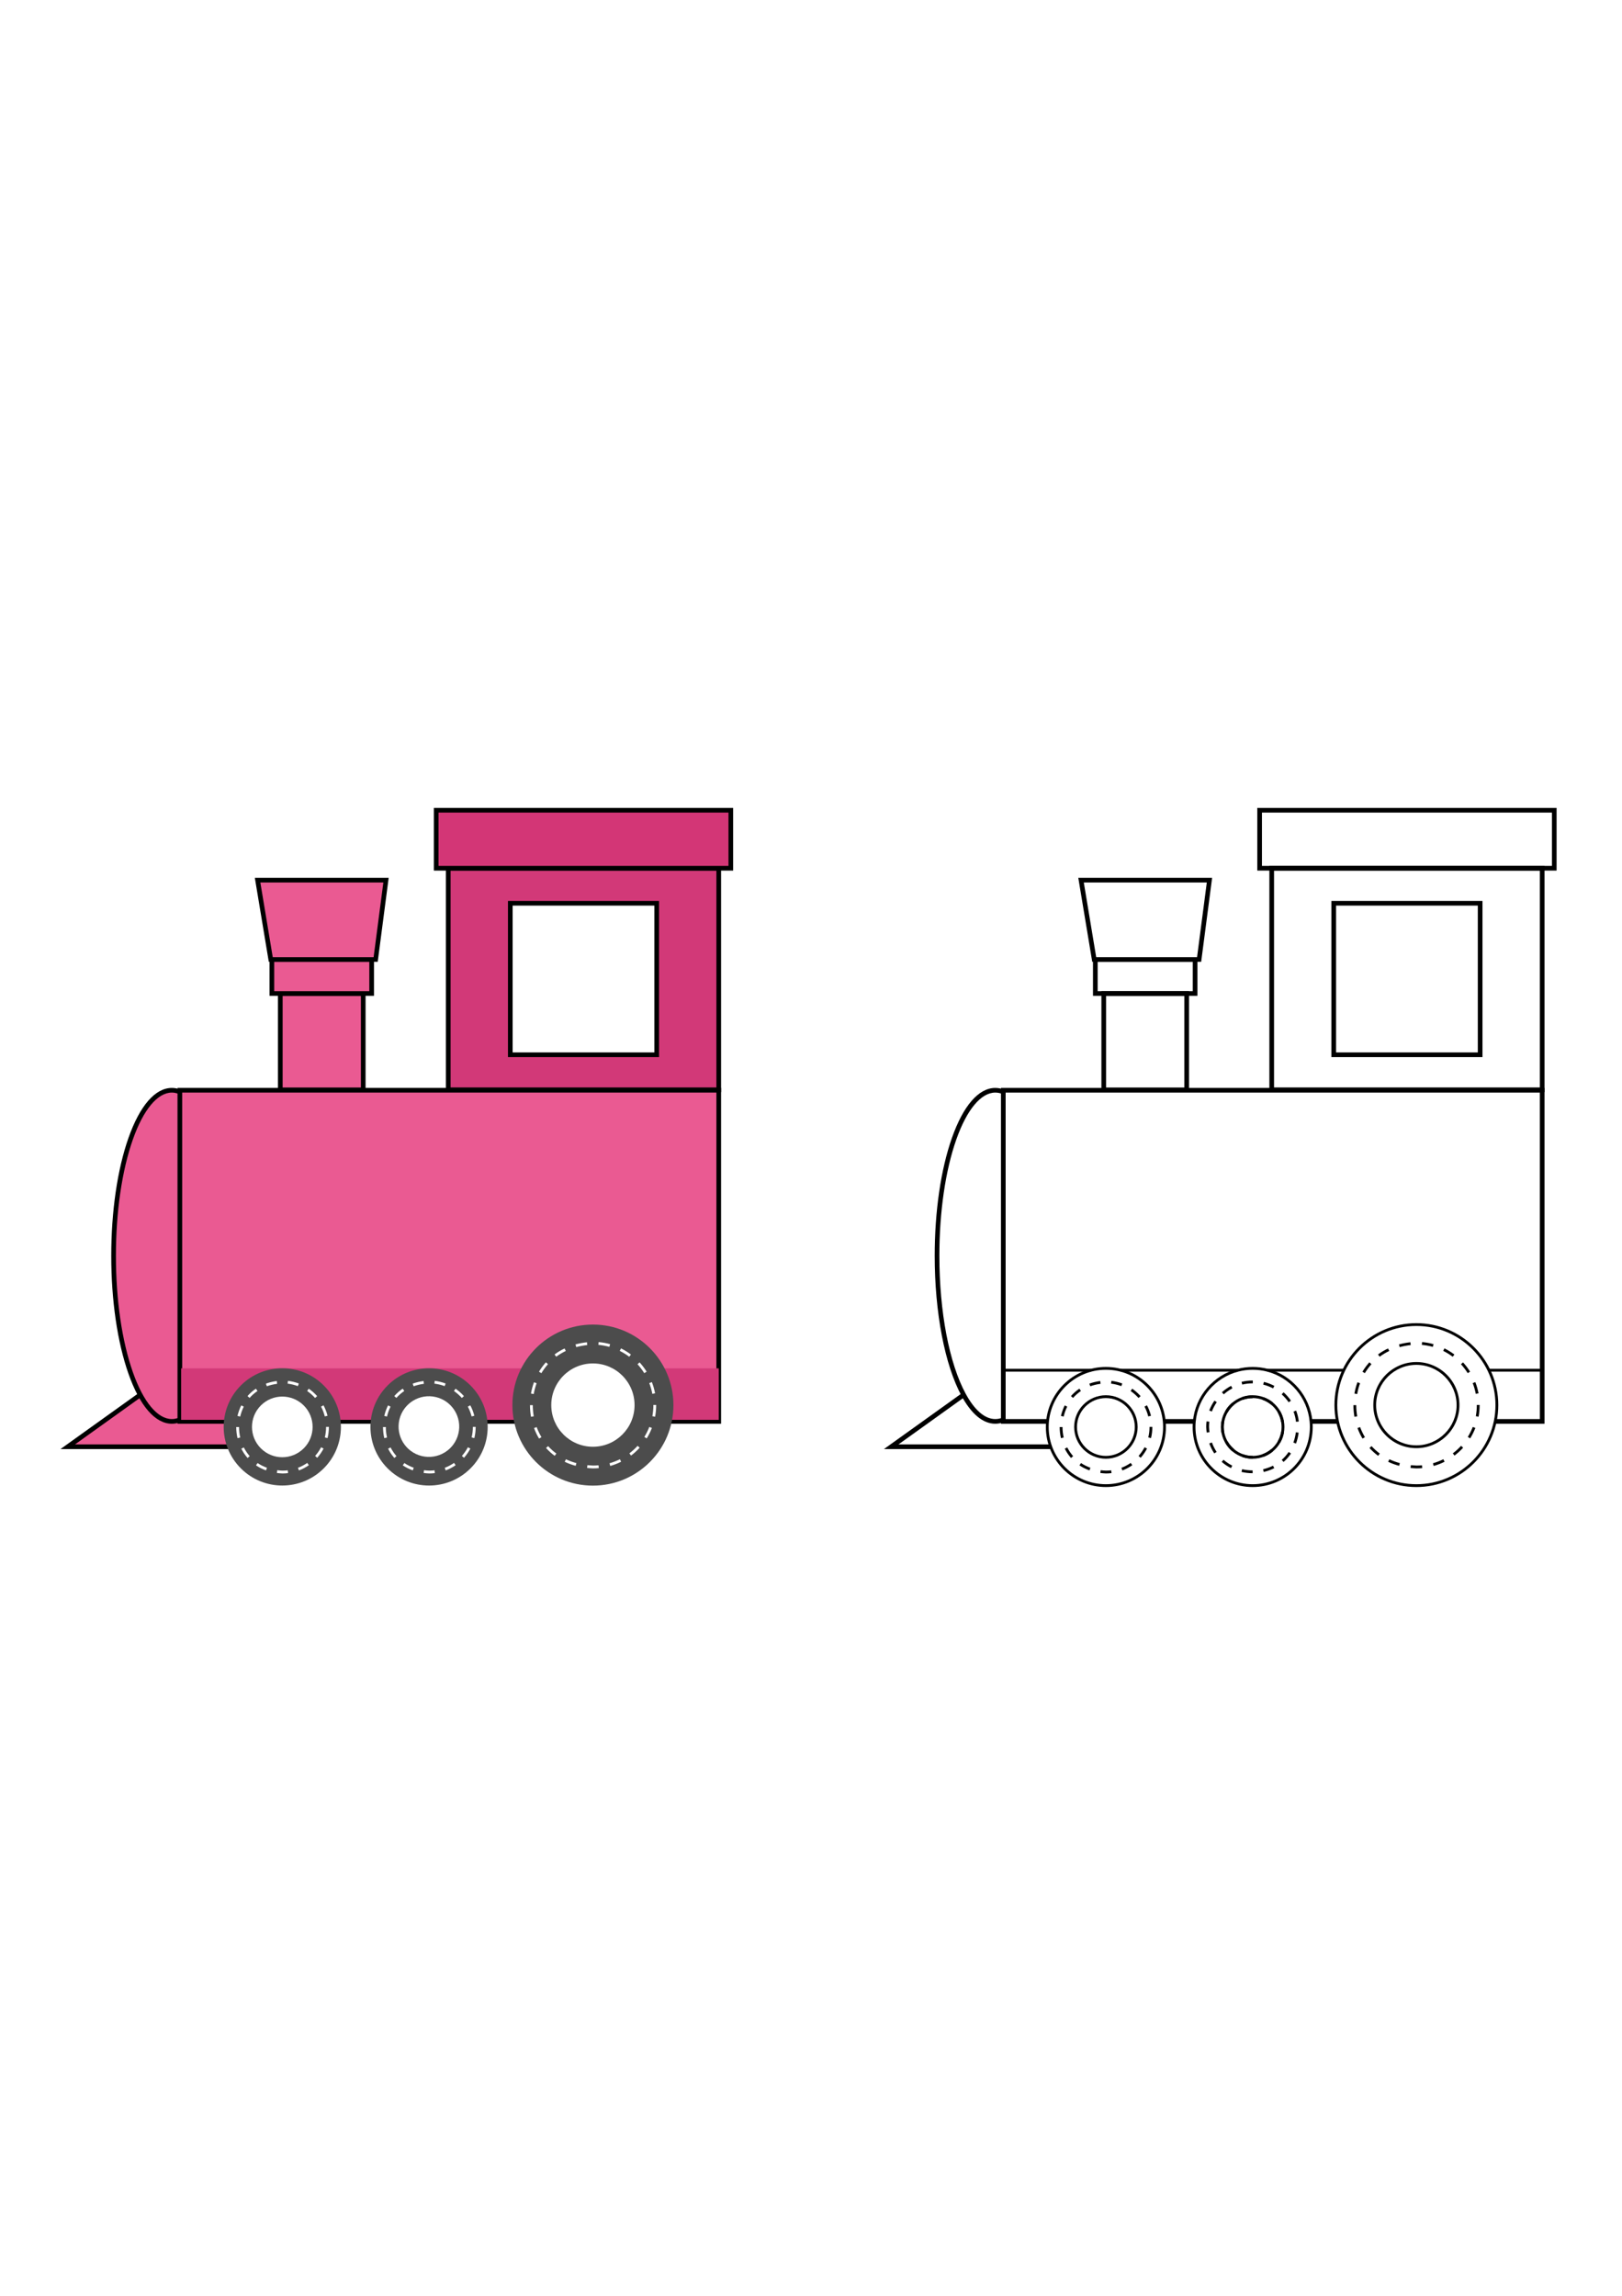 <?xml version="1.0" encoding="utf-8"?>
<!-- Generator: Adobe Illustrator 27.5.0, SVG Export Plug-In . SVG Version: 6.00 Build 0)  -->
<svg xmlns="http://www.w3.org/2000/svg" xmlns:xlink="http://www.w3.org/1999/xlink" viewBox="0 0 2500 2500" width="595" height="842" preserveAspectRatio="xMidYMid meet" data-scaled="true">
<rect style="fill:#FFFFFF;" width="2500" height="2500"/>
<g>
	<g>
		<g>
			<g>
				<polygon style="fill:#EA5A92;" points="283.624,1582.072 104.4,1710.449 387.655,1710.449 				"/>
			</g>
			<g>
				<path d="M395.201,1714.046H93.2l191.085-136.872L395.201,1714.046z M115.6,1706.851h264.51l-97.146-119.88L115.6,1706.851z"/>
			</g>
		</g>
		<g>
			<g>
				<ellipse style="fill:#EA5A92;" cx="264.837" cy="1416.253" rx="89.765" ry="255.141"/>
			</g>
			<g>
				<path d="M264.837,1674.992c-25.62,0-49.368-27.394-66.867-77.133c-17.086-48.563-26.496-113.06-26.496-181.606
					s9.41-133.042,26.496-181.605c17.499-49.74,41.247-77.133,66.867-77.133c25.62,0,49.367,27.393,66.867,77.133
					c17.086,48.563,26.496,113.059,26.496,181.605s-9.41,133.043-26.496,181.606
					C314.204,1647.599,290.457,1674.992,264.837,1674.992z M264.837,1164.71c-22.011,0-43.909,26.361-60.08,72.325
					c-16.823,47.816-26.087,111.464-26.087,179.218c0,67.755,9.265,131.402,26.087,179.219
					c16.171,45.964,38.069,72.325,60.08,72.325c22.01,0,43.908-26.361,60.08-72.325c16.823-47.816,26.087-111.464,26.087-179.219
					c0-67.754-9.265-131.401-26.087-179.218C308.745,1191.071,286.847,1164.71,264.837,1164.71z"/>
			</g>
		</g>
		<g>
			<g>
				<rect x="277.195" y="1161.113" style="fill:#EA5A92;" width="830.604" height="510.282"/>
			</g>
			<g>
				<path d="M1111.396,1674.992H273.597v-517.478h837.799V1674.992z M280.792,1667.797h823.409V1164.71H280.792V1667.797z"/>
			</g>
		</g>
		<g>
			<g>
				<rect x="690.889" y="819.006" style="fill:#D23978;" width="416.91" height="341.378"/>
			</g>
			<g>
				<path d="M1111.396,1163.981H687.291V815.408h424.105V1163.981z M694.486,1156.786h409.715V822.604H694.486V1156.786z"/>
			</g>
		</g>
		<g>
			<g>
				<rect x="672.277" y="729.645" style="fill:#D33676;" width="454.134" height="89.361"/>
			</g>
			<g>
				<path d="M1130.008,822.604h-461.33v-96.556h461.33V822.604z M675.874,815.408h446.939v-82.166H675.874V815.408z"/>
			</g>
		</g>
		<g>
			<g>
				<rect x="786.527" y="872.974" style="fill:#FFFFFF;" width="225.633" height="233.442"/>
			</g>
			<g>
				<path d="M1015.758,1110.013H782.93V869.376h232.828V1110.013z M790.125,1102.818h218.438V876.571H790.125V1102.818z"/>
			</g>
		</g>
		<g>
			<g>
				<rect x="432.01" y="1012.015" style="fill:#EA5A92;" width="127.838" height="148.468"/>
			</g>
			<g>
				<path d="M563.446,1164.08H428.413v-155.663h135.033V1164.08z M435.608,1156.885H556.25v-141.272H435.608V1156.885z"/>
			</g>
		</g>
		<g>
			<g>
				<rect x="419.023" y="959.651" style="fill:#EA5A92;" width="153.813" height="52.364"/>
			</g>
			<g>
				<path d="M576.434,1015.612H415.425v-59.559h161.008V1015.612z M422.621,1008.417h146.618v-45.169H422.621V1008.417z"/>
			</g>
		</g>
		<g>
			<g>
				<polygon style="fill:#EA5A92;" points="579.008,959.651 417.342,959.651 397.027,837.345 594.964,837.345 				"/>
			</g>
			<g>
				<path d="M582.167,963.248H414.293l-21.511-129.501h206.279L582.167,963.248z M420.392,956.053H575.85l15.017-115.111H401.27
					L420.392,956.053z"/>
			</g>
		</g>
		<g>
			<rect x="279.195" y="1589.64" style="fill:#D23978;" width="828.603" height="79.353"/>
		</g>
		<g>
			<g>
				
					<ellipse transform="matrix(0.707 -0.707 0.707 0.707 -1060.432 799.885)" style="fill:#4C4C4C;" cx="435.33" cy="1679.997" rx="90.357" ry="90.357"/>
			</g>
			<g>
				<path style="fill:#FFFFFF;" d="M435.33,1751.582c-2.97-0.116-5.832-0.357-8.589-0.721l0.563-4.279
					c2.628,0.346,5.357,0.576,8.112,0.685c2.641-0.001,5.383-0.166,8.065-0.489l0.517,4.285
					C441.145,1751.407,438.228,1751.582,435.33,1751.582z M460.752,1746.936l-1.533-4.035c5.056-1.921,9.88-4.46,14.34-7.546
					l2.457,3.549C471.269,1742.188,466.133,1744.891,460.752,1746.936z M410.015,1746.877c-5.525-1.976-10.715-4.576-15.428-7.729
					l2.4-3.588c4.417,2.955,9.29,5.396,14.481,7.252L410.015,1746.877z M381.589,1727.759c-3.78-4.303-7.027-9.124-9.651-14.33
					l3.854-1.943c2.46,4.88,5.502,9.396,9.04,13.424L381.589,1727.759z M488.92,1727.459l-3.23-2.863
					c3.6-4.062,6.702-8.55,9.22-13.34l3.821,2.009C496.051,1718.362,492.75,1723.138,488.92,1727.459z M366.079,1697.202
					c-1.298-5.58-1.96-11.34-1.967-17.119l4.317-0.006c0.006,5.453,0.63,10.885,1.854,16.146L366.079,1697.202z M504.852,1697.125
					l-4.192-1.029c1.286-5.236,1.938-10.652,1.938-16.098l-0.001-0.166h4.317v0.146
					C506.915,1685.79,506.221,1691.552,504.852,1697.125z M370.246,1663.929l-4.207-0.969c1.306-5.674,3.264-11.136,5.819-16.236
					l3.859,1.934C373.315,1653.451,371.475,1658.589,370.246,1663.929z M500.621,1663.744c-1.303-5.252-3.248-10.347-5.783-15.142
					l3.816-2.018c2.698,5.104,4.77,10.528,6.157,16.12L500.621,1663.744z M485.59,1635.288c-3.605-4.051-7.695-7.662-12.156-10.734
					l2.448-3.555c4.747,3.269,9.098,7.11,12.933,11.418L485.59,1635.288z M384.721,1635.21l-3.251-2.84
					c3.8-4.35,8.163-8.193,12.967-11.426l2.41,3.582C392.354,1627.549,388.274,1631.144,384.721,1635.21z M411.308,1617.238
					l-1.463-4.061c5.237-1.888,10.862-3.24,16.718-4.021l0.57,4.279C421.582,1614.177,416.257,1615.456,411.308,1617.238z
					 M459.067,1617.037c-5.063-1.91-10.364-3.201-15.755-3.839l0.507-4.287c5.739,0.679,11.382,2.054,16.772,4.087L459.067,1617.037
					z"/>
			</g>
			<g>
				
					<ellipse transform="matrix(0.707 -0.707 0.707 0.707 -1060.432 799.885)" style="fill:#FFFFFF;" cx="435.33" cy="1679.997" rx="46.738" ry="46.738"/>
			</g>
		</g>
		<g>
			<g>
				
					<ellipse transform="matrix(0.707 -0.707 0.707 0.707 -994.168 959.86)" style="fill:#4C4C4C;" cx="661.569" cy="1679.997" rx="90.357" ry="90.357"/>
			</g>
			<g>
				<path style="fill:#FFFFFF;" d="M661.57,1751.582c-2.972-0.116-5.833-0.357-8.59-0.721l0.563-4.279
					c2.628,0.345,5.357,0.576,8.112,0.685c2.643-0.002,5.385-0.167,8.065-0.49l0.518,4.285
					C667.387,1751.406,664.471,1751.581,661.57,1751.582z M686.991,1746.936l-1.533-4.035c5.056-1.921,9.88-4.46,14.34-7.546
					l2.457,3.549C697.508,1742.188,692.372,1744.891,686.991,1746.936z M636.254,1746.877c-5.525-1.976-10.715-4.576-15.428-7.729
					l2.4-3.588c4.417,2.955,9.29,5.396,14.481,7.252L636.254,1746.877z M607.828,1727.759c-3.78-4.303-7.027-9.124-9.651-14.33
					l3.855-1.943c2.46,4.88,5.502,9.396,9.04,13.424L607.828,1727.759z M715.16,1727.459l-3.23-2.863
					c3.6-4.062,6.702-8.551,9.22-13.34l3.821,2.009C722.291,1718.361,718.99,1723.137,715.16,1727.459z M592.318,1697.202
					c-1.298-5.58-1.959-11.34-1.967-17.119l4.317-0.006c0.006,5.453,0.63,10.885,1.854,16.146L592.318,1697.202z M731.091,1697.125
					l-4.192-1.029c1.286-5.236,1.938-10.652,1.938-16.098v-0.166h4.317v0.166C733.154,1685.79,732.46,1691.552,731.091,1697.125z
					 M596.485,1663.928l-4.207-0.969c1.306-5.674,3.264-11.136,5.819-16.236l3.859,1.934
					C599.555,1653.45,597.714,1658.588,596.485,1663.928z M726.86,1663.744c-1.302-5.252-3.248-10.346-5.783-15.142l3.816-2.018
					c2.699,5.105,4.77,10.528,6.157,16.12L726.86,1663.744z M711.83,1635.289c-3.605-4.051-7.695-7.662-12.156-10.734l2.448-3.555
					c4.747,3.269,9.098,7.11,12.933,11.418L711.83,1635.289z M610.96,1635.211l-3.251-2.84c3.8-4.35,8.163-8.193,12.967-11.426
					l2.41,3.582C618.593,1627.55,614.513,1631.145,610.96,1635.211z M637.548,1617.238l-1.463-4.061
					c5.237-1.888,10.862-3.24,16.718-4.021l0.57,4.279C647.822,1614.177,642.497,1615.456,637.548,1617.238z M685.307,1617.037
					c-5.063-1.91-10.364-3.201-15.755-3.839l0.507-4.287c5.739,0.679,11.382,2.054,16.772,4.087L685.307,1617.037z"/>
			</g>
			<g>
				
					<ellipse transform="matrix(0.234 -0.972 0.972 0.234 -1126.705 1929.279)" style="fill:#FFFFFF;" cx="661.569" cy="1679.997" rx="46.738" ry="46.738"/>
			</g>
		</g>
		<g>
			<g>
				<circle style="fill:#4C4C4C;" cx="913.862" cy="1646.26" r="124.094"/>
			</g>
			<g>
				<path style="fill:#FFFFFF;" d="M913.862,1743.767c-3.07-0.12-6.055-0.34-8.956-0.654l0.465-4.291
					c2.805,0.304,5.69,0.516,8.577,0.63c2.803-0.001,5.713-0.135,8.566-0.397l0.396,4.299
					C919.926,1743.628,916.882,1743.767,913.862,1743.767z M940.595,1740.057l-1.182-4.152c5.504-1.565,10.896-3.658,16.025-6.219
					l1.929,3.861C951.999,1736.228,946.356,1738.418,940.595,1740.057z M887.282,1739.83c-5.883-1.59-11.56-3.669-16.872-6.181
					l1.845-3.902c5.082,2.402,10.517,4.393,16.153,5.915L887.282,1739.83z M854.948,1724.434
					c-4.836-3.565-9.333-7.628-13.364-12.077l3.199-2.898c3.838,4.236,8.12,8.105,12.726,11.501L854.948,1724.434z
					 M972.651,1724.058l-2.606-3.441c4.568-3.458,8.842-7.358,12.702-11.593l3.19,2.908
					C981.9,1716.361,977.429,1720.441,972.651,1724.058z M830.866,1697.885c-3.058-5.101-5.668-10.563-7.758-16.238l4.051-1.492
					c1.998,5.423,4.49,10.641,7.41,15.51L830.866,1697.885z M996.787,1697.58l-3.669-2.275c3.024-4.876,5.605-10.053,7.672-15.387
					l4.025,1.559C1002.652,1687.061,999.951,1692.478,996.787,1697.58z M818.432,1664.284c-1.037-5.88-1.565-11.903-1.573-17.903
					l4.317-0.006c0.006,5.752,0.514,11.525,1.506,17.159L818.432,1664.284z M1009.727,1664.171l-4.244-0.788
					c1.041-5.608,1.569-11.369,1.569-17.122l-0.001-0.234h4.317l0,0.221C1011.369,1652.277,1010.816,1658.303,1009.727,1664.171z
					 M822.642,1629.211l-4.253-0.738c1.032-5.94,2.591-11.785,4.634-17.375l4.055,1.482
					C825.123,1617.929,823.63,1623.524,822.642,1629.211z M1005.441,1628.912c-1.06-5.631-2.653-11.19-4.735-16.523l4.021-1.57
					c2.179,5.582,3.847,11.401,4.956,17.295L1005.441,1628.912z M834.448,1597.054l-3.708-2.211
					c3.093-5.188,6.687-10.066,10.681-14.499l3.207,2.89C840.822,1587.457,837.397,1592.106,834.448,1597.054z M992.998,1597.024
					c-3.029-4.857-6.528-9.464-10.402-13.692l3.184-2.916c4.052,4.423,7.713,9.243,10.881,14.325L992.998,1597.024z
					 M969.866,1571.771c-4.581-3.45-9.503-6.49-14.63-9.035l1.919-3.867c5.365,2.663,10.516,5.844,15.309,9.453L969.866,1571.771z
					 M857.322,1571.697l-2.57-3.469c4.773-3.538,9.967-6.651,15.437-9.255l1.855,3.898
					C866.825,1565.355,861.872,1568.324,857.322,1571.697z M888.183,1556.918l-1.135-4.165c5.615-1.53,11.543-2.646,17.617-3.318
					l0.475,4.291C899.288,1554.372,893.582,1555.446,888.183,1556.918z M939.191,1556.554c-5.504-1.551-11.192-2.596-16.907-3.108
					l0.385-4.299c5.98,0.535,11.932,1.63,17.692,3.251L939.191,1556.554z"/>
			</g>
			<g>
				<circle style="fill:#FFFFFF;" cx="913.862" cy="1646.26" r="64.188"/>
			</g>
		</g>
	</g>
	<g>
		<polygon points="1612.712,1660.429 1612.712,1660.414 1619.907,1660.414 		"/>
	</g>
	<g>
		<polygon points="1619.432,1714.046 1362.395,1714.046 1483.151,1627.544 1487.341,1633.394 1384.795,1706.851 1619.432,1706.851 
					"/>
	</g>
	<g>
		<path d="M1534.028,1674.991c-18.789,0-36.751-14.803-51.944-42.807c-25.935-47.814-41.418-128.539-41.418-215.938
			c0-68.544,9.41-133.037,26.496-181.6c17.5-49.738,41.247-77.13,66.866-77.13c4.579,0,9.179,0.892,13.672,2.65l-2.623,6.7
			c-3.653-1.43-7.371-2.155-11.049-2.155c-22.01,0-43.907,26.361-60.079,72.323c-16.823,47.815-26.088,111.46-26.088,179.211
			c0,86.257,15.157,165.698,40.547,212.508c13.857,25.541,29.633,39.042,45.62,39.042c3.678,0,7.395-0.726,11.049-2.155
			c0.554-0.212,1.122-0.454,1.815-0.771l2.992,6.543c-0.836,0.382-1.538,0.68-2.211,0.938
			C1543.206,1674.1,1538.606,1674.991,1534.028,1674.991z"/>
	</g>
	<g>
		<rect x="2020.709" y="1667.796" width="40.795" height="7.195"/>
	</g>
	<g>
		<polygon points="2380.586,1674.991 2304.593,1674.991 2304.593,1667.796 2373.391,1667.796 2373.391,1164.711 1549.986,1164.711 
			1549.986,1667.796 1614.568,1667.796 1614.568,1674.991 1542.791,1674.991 1542.791,1157.516 2380.586,1157.516 		"/>
	</g>
	<g>
		<rect x="1794.471" y="1667.796" width="46.335" height="7.195"/>
	</g>
	<g>
		<path d="M2380.586,1163.981H1956.48V815.408h424.105V1163.981z M1963.676,1156.786h409.715V822.604h-409.715V1156.786z"/>
	</g>
	<g>
		<path d="M2399.197,822.604h-461.329v-96.556h461.329V822.604z M1945.063,815.408h446.938v-82.166h-446.938V815.408z"/>
	</g>
	<g>
		<path d="M2284.947,1110.013h-232.828V869.376h232.828V1110.013z M2059.314,1102.818h218.438V876.571h-218.438V1102.818z"/>
	</g>
	<g>
		<path d="M1832.635,1164.08h-135.033v-155.663h135.033V1164.08z M1704.797,1156.885h120.643v-141.272h-120.643V1156.885z"/>
	</g>
	<g>
		<path d="M1845.622,1015.612h-161.008v-59.559h161.008V1015.612z M1691.81,1008.417h146.617v-45.169H1691.81V1008.417z"/>
	</g>
	<g>
		<path d="M1851.355,963.248h-167.873l-21.511-129.501h206.279L1851.355,963.248z M1689.58,956.053h155.459l15.017-115.111H1670.46
			L1689.58,956.053z"/>
	</g>
	<g>
		<rect x="1546.72" y="1669.711" width="67.806" height="4.316"/>
	</g>
	<g>
		<rect x="1794.514" y="1669.711" width="46.249" height="4.316"/>
	</g>
	<g>
		<polygon points="2379.146,1674.027 2304.492,1674.027 2304.492,1669.711 2374.83,1669.711 2374.83,1594.681 2294.937,1594.681 
			2294.937,1590.364 2379.146,1590.364 		"/>
	</g>
	<g>
		<rect x="1727.212" y="1590.364" width="180.867" height="4.316"/>
	</g>
	<g>
		<rect x="1543.468" y="1590.364" width="138.373" height="4.316"/>
	</g>
	<g>
		<rect x="1953.45" y="1590.364" width="117.709" height="4.316"/>
	</g>
	<g>
		<rect x="2020.752" y="1669.711" width="40.853" height="4.316"/>
	</g>
	<g>
		<path d="M1704.519,1772.513c-51.014,0-92.516-41.502-92.516-92.516c0-51.013,41.502-92.515,92.516-92.515
			s92.516,41.502,92.516,92.515C1797.034,1731.011,1755.532,1772.513,1704.519,1772.513z M1704.519,1591.799
			c-48.633,0-88.199,39.565-88.199,88.198s39.566,88.199,88.199,88.199s88.199-39.566,88.199-88.199
			S1753.151,1591.799,1704.519,1591.799z"/>
	</g>
	<g>
		<path d="M1704.519,1751.582c-2.971-0.116-5.832-0.357-8.588-0.721l0.563-4.279c2.627,0.345,5.355,0.576,8.111,0.685
			c2.641-0.001,5.383-0.166,8.065-0.489l0.518,4.285C1710.334,1751.407,1707.417,1751.582,1704.519,1751.582z M1729.94,1746.936
			l-1.533-4.035c5.056-1.921,9.88-4.46,14.34-7.546l2.457,3.549C1740.457,1742.188,1735.322,1744.891,1729.94,1746.936z
			 M1679.204,1746.877c-5.524-1.976-10.715-4.576-15.428-7.729l2.4-3.588c4.418,2.956,9.29,5.396,14.48,7.252L1679.204,1746.877z
			 M1650.778,1727.759c-3.779-4.304-7.026-9.125-9.65-14.33l3.855-1.943c2.459,4.879,5.5,9.396,9.039,13.424L1650.778,1727.759z
			 M1758.11,1727.459l-3.23-2.863c3.599-4.061,6.701-8.549,9.221-13.34l3.82,2.009
			C1765.24,1718.363,1761.939,1723.139,1758.11,1727.459z M1635.268,1697.202c-1.298-5.581-1.959-11.341-1.966-17.119l4.316-0.006
			c0.007,5.452,0.631,10.885,1.854,16.146L1635.268,1697.202z M1774.042,1697.125l-4.193-1.029
			c1.286-5.238,1.938-10.654,1.938-16.098l-0.001-0.166h4.316l0.001,0.128C1776.104,1685.788,1775.41,1691.55,1774.042,1697.125z
			 M1639.436,1663.929l-4.207-0.969c1.306-5.674,3.264-11.137,5.819-16.236l3.859,1.934
			C1642.506,1653.45,1640.665,1658.588,1639.436,1663.929z M1769.811,1663.745c-1.303-5.252-3.248-10.346-5.783-15.142l3.816-2.018
			c2.699,5.105,4.771,10.528,6.156,16.12L1769.811,1663.745z M1754.78,1635.289c-3.606-4.052-7.697-7.663-12.157-10.734l2.449-3.555
			c4.744,3.267,9.096,7.108,12.933,11.418L1754.78,1635.289z M1653.91,1635.211l-3.25-2.84c3.799-4.349,8.162-8.192,12.967-11.426
			l2.41,3.582C1661.543,1627.551,1657.463,1631.146,1653.91,1635.211z M1680.498,1617.238l-1.463-4.061
			c5.237-1.888,10.862-3.24,16.718-4.021l0.57,4.279C1690.771,1614.177,1685.447,1615.456,1680.498,1617.238z M1728.257,1617.037
			c-5.063-1.91-10.364-3.201-15.756-3.839l0.508-4.287c5.738,0.679,11.381,2.054,16.771,4.087L1728.257,1617.037z"/>
	</g>
	<g>
		<path d="M1704.519,1728.894c-26.961,0-48.896-21.935-48.896-48.896c0-26.961,21.935-48.896,48.896-48.896
			c26.962,0,48.896,21.935,48.896,48.896C1753.415,1706.959,1731.48,1728.894,1704.519,1728.894z M1704.519,1635.418
			c-24.581,0-44.579,19.998-44.579,44.579s19.998,44.58,44.579,44.58s44.58-19.999,44.58-44.58S1729.1,1635.418,1704.519,1635.418z"
			/>
	</g>
	<g>
		<g>
			<path d="M1930.758,1772.512c-51.012,0-92.513-41.501-92.513-92.513c0-2.847,0.124-5.647,0.368-8.326l0.042-0.465
				c3.651-38.632,31.333-71.086,68.885-80.775c15.007-3.909,31.393-3.913,46.453,0.001c37.541,9.706,65.217,42.16,68.864,80.757
				l0.044,0.482c0.244,2.679,0.368,5.479,0.368,8.326C2023.27,1731.011,1981.77,1772.512,1930.758,1772.512z M1930.758,1591.803
				c-7.531,0-14.979,0.945-22.135,2.809c-35.801,9.238-62.189,40.176-65.669,76.985l-0.038,0.43
				c-0.236,2.588-0.354,5.257-0.354,7.973c0,48.632,39.564,88.196,88.196,88.196c48.631,0,88.195-39.564,88.195-88.196
				c0-2.716-0.118-5.385-0.351-7.934l2.149-0.196l-2.153,0.157l-0.04-0.447c-3.476-36.775-29.858-67.714-65.648-76.967
				C1945.735,1592.748,1938.283,1591.803,1930.758,1591.803z M1930.758,1728.896c-26.962,0-48.897-21.935-48.897-48.896
				c0-2.841,0.248-5.701,0.737-8.501l0.091-0.497c4.309-23.12,24.524-39.898,48.069-39.898c23.807,0,44.061,16.988,48.159,40.395
				c0.489,2.801,0.737,5.661,0.737,8.502C1979.654,1706.961,1957.72,1728.896,1930.758,1728.896z M1930.758,1635.419
				c-21.467,0-39.897,15.296-43.825,36.37l-0.086,0.471c-0.443,2.536-0.67,5.146-0.67,7.739c0,24.581,19.999,44.58,44.581,44.58
				c24.581,0,44.58-19.999,44.58-44.58c0-2.593-0.227-5.203-0.673-7.759C1970.929,1650.905,1952.463,1635.419,1930.758,1635.419z"/>
		</g>
	</g>
	<g>
		<g>
			<path d="M1930.67,1751.221c-5.781-0.008-11.541-0.67-17.119-1.968l0.979-4.205c5.26,1.225,10.692,1.849,16.146,1.856
				L1930.67,1751.221z M1947.794,1749.295l-0.969-4.207c5.339-1.229,10.478-3.069,15.271-5.471l1.934,3.859
				C1958.93,1746.031,1953.467,1747.989,1947.794,1749.295z M1897.327,1743.394c-5.207-2.626-10.029-5.873-14.331-9.653l2.85-3.242
				c4.027,3.538,8.544,6.58,13.425,9.04L1897.327,1743.394z M1978.384,1733.865l-2.84-3.252c4.067-3.553,7.662-7.632,10.685-12.125
				l3.582,2.41C1986.578,1725.702,1982.733,1730.065,1978.384,1733.865z M1871.605,1720.743c-3.153-4.716-5.754-9.905-7.729-15.427
				l4.064-1.453c1.855,5.187,4.296,10.059,7.252,14.479L1871.605,1720.743z M1997.578,1705.49l-4.061-1.463
				c1.783-4.951,3.063-10.275,3.804-15.825l4.279,0.57C2000.819,1694.627,1999.466,1700.252,1997.578,1705.49z M1859.891,1688.591
				c-0.363-2.761-0.606-5.622-0.722-8.506l-0.002-0.49c0-2.749,0.165-5.527,0.491-8.259l4.287,0.512
				c-0.307,2.563-0.462,5.169-0.462,7.747l0.001,0.389c0.108,2.683,0.34,5.413,0.686,8.045L1859.891,1688.591z M1997.563,1672.024
				c-0.637-5.391-1.927-10.691-3.835-15.757l4.039-1.521c2.032,5.392,3.405,11.034,4.083,16.772L1997.563,1672.024z
				 M1867.842,1656.125l-4.031-1.545c2.053-5.358,4.769-10.487,8.071-15.244l3.545,2.463
				C1872.322,1646.27,1869.771,1651.09,1867.842,1656.125z M1986.212,1641.9c-3.07-4.462-6.681-8.553-10.73-12.158l2.871-3.225
				c4.308,3.837,8.148,8.188,11.416,12.936L1986.212,1641.9z M1886.194,1629.661l-2.867-3.227c4.323-3.842,9.091-7.153,14.171-9.842
				l2.02,3.816C1894.742,1622.936,1890.26,1626.049,1886.194,1629.661z M1962.169,1620.492c-4.794-2.535-9.888-4.482-15.142-5.787
				l1.041-4.189c5.593,1.389,11.016,3.461,16.118,6.16L1962.169,1620.492z M1914.662,1614.631l-1.033-4.191
				c5.474-1.348,11.124-2.031,16.794-2.031l0.519,0.001v4.316l-0.519-0.001C1925.101,1612.725,1919.798,1613.366,1914.662,1614.631z
				"/>
		</g>
		<g>
			<path d="M1930.263,1728.898c-5.559,0-11.021-0.972-16.234-2.888l1.49-4.053c4.735,1.741,9.695,2.624,14.744,2.624l0.47-0.003
				l0.182,0.001v4.316l-0.196-0.001L1930.263,1728.898z M1947.638,1725.954l-1.504-4.047c4.842-1.799,9.325-4.44,13.327-7.854
				l2.801,3.285C1957.874,1721.08,1952.954,1723.979,1947.638,1725.954z M1899.372,1717.437c-4.35-3.688-8.016-8.062-10.896-12.996
				l3.729-2.176c2.633,4.511,5.984,8.508,9.96,11.879L1899.372,1717.437z M1973.121,1704.309l-3.735-2.164
				c2.636-4.551,4.432-9.438,5.336-14.528l4.25,0.756C1977.979,1693.959,1976.011,1699.321,1973.121,1704.309z M1882.569,1688.53
				c-0.507-2.79-0.764-5.636-0.763-8.456c0-2.854,0.263-5.728,0.78-8.541l4.246,0.781c-0.471,2.557-0.71,5.168-0.71,7.761
				c-0.001,2.563,0.232,5.146,0.694,7.684L1882.569,1688.53z M1974.653,1672.186c-1.042-5.314-2.825-10.231-5.301-14.613l3.76-2.123
				c2.702,4.785,4.646,10.137,5.777,15.906L1974.653,1672.186z M1892.096,1657.707l-3.766-2.111
				c2.826-5.041,6.473-9.446,10.839-13.092l2.768,3.314C1897.975,1649.125,1894.664,1653.125,1892.096,1657.707z M1959.468,1645.724
				c-3.965-3.283-8.501-5.825-13.482-7.554l1.416-4.078c5.47,1.898,10.456,4.693,14.82,8.308L1959.468,1645.724z M1915.39,1638.215
				l-1.43-4.074c5.347-1.875,10.971-2.83,16.717-2.838l0.006,4.316C1925.423,1635.627,1920.277,1636.5,1915.39,1638.215z"/>
		</g>
	</g>
	<g>
		<path d="M2183.052,1772.513c-69.616,0-126.253-56.637-126.253-126.252c0-69.616,56.637-126.253,126.253-126.253
			s126.253,56.637,126.253,126.253C2309.305,1715.876,2252.668,1772.513,2183.052,1772.513z M2183.052,1524.324
			c-67.236,0-121.937,54.7-121.937,121.937c0,67.235,54.7,121.936,121.937,121.936s121.937-54.7,121.937-121.936
			C2304.988,1579.024,2250.288,1524.324,2183.052,1524.324z"/>
	</g>
	<g>
		<path d="M2183.082,1743.767c-0.01,0-0.021,0-0.031,0c-3.069-0.12-6.055-0.34-8.956-0.654l0.465-4.291
			c2.805,0.304,5.69,0.516,8.578,0.63c2.799,0,5.709-0.133,8.564-0.396l0.396,4.299
			C2189.121,1743.628,2186.088,1743.767,2183.082,1743.767z M2209.783,1740.057l-1.182-4.152c5.504-1.565,10.896-3.658,16.026-6.22
			l1.928,3.863C2221.188,1736.228,2215.544,1738.418,2209.783,1740.057z M2156.471,1739.829c-5.879-1.589-11.556-3.668-16.871-6.18
			l1.844-3.902c5.086,2.402,10.521,4.393,16.153,5.914L2156.471,1739.829z M2124.138,1724.436
			c-4.837-3.563-9.334-7.627-13.365-12.076l3.199-2.898c3.839,4.236,8.121,8.105,12.727,11.5L2124.138,1724.436z M2241.839,1724.059
			l-2.605-3.441c4.568-3.458,8.843-7.358,12.703-11.593l3.189,2.908C2251.089,1716.362,2246.618,1720.442,2241.839,1724.059z
			 M2100.053,1697.888c-3.06-5.103-5.67-10.565-7.758-16.238l4.051-1.492c1.995,5.421,4.488,10.639,7.41,15.51L2100.053,1697.888z
			 M2265.975,1697.58l-3.668-2.275c3.023-4.873,5.604-10.05,7.672-15.387l4.025,1.559
			C2271.84,1687.063,2269.139,1692.481,2265.975,1697.58z M2087.619,1664.286c-1.036-5.883-1.563-11.907-1.568-17.903l4.316-0.004
			c0.005,5.748,0.511,11.521,1.504,17.159L2087.619,1664.286z M2278.916,1664.171l-4.244-0.789
			c1.041-5.604,1.569-11.365,1.569-17.121l-0.001-0.233h4.316l0.001,0.206C2280.558,1652.28,2280.006,1658.306,2278.916,1664.171z
			 M2091.836,1629.216l-4.254-0.74c1.033-5.942,2.594-11.788,4.636-17.373l4.055,1.482
			C2094.317,1617.93,2092.825,1623.525,2091.836,1629.216z M2274.63,1628.914c-1.059-5.63-2.651-11.189-4.734-16.523l4.021-1.57
			c2.18,5.584,3.847,11.403,4.955,17.295L2274.63,1628.914z M2103.643,1597.056l-3.709-2.211c3.092-5.188,6.685-10.066,10.68-14.501
			l3.207,2.889C2110.015,1587.459,2106.59,1592.109,2103.643,1597.056z M2262.188,1597.025c-3.027-4.855-6.527-9.463-10.401-13.692
			l3.184-2.916c4.053,4.425,7.714,9.244,10.882,14.325L2262.188,1597.025z M2239.058,1571.771
			c-4.584-3.453-9.507-6.493-14.632-9.036l1.92-3.867c5.362,2.661,10.513,5.843,15.31,9.454L2239.058,1571.771z M2126.515,1571.698
			l-2.57-3.469c4.775-3.54,9.97-6.654,15.437-9.256l1.855,3.898C2136.02,1565.354,2131.067,1568.323,2126.515,1571.698z
			 M2157.374,1556.917l-1.135-4.164c5.614-1.531,11.542-2.647,17.617-3.319l0.475,4.291
			C2168.479,1554.372,2162.773,1555.446,2157.374,1556.917z M2208.382,1556.554c-5.503-1.551-11.191-2.596-16.906-3.108l0.385-4.299
			c5.98,0.535,11.933,1.63,17.691,3.251L2208.382,1556.554z"/>
	</g>
	<g>
		<path d="M2183.052,1712.606c-36.584,0-66.347-29.763-66.347-66.346c0-36.584,29.763-66.347,66.347-66.347
			s66.347,29.763,66.347,66.347C2249.398,1682.844,2219.636,1712.606,2183.052,1712.606z M2183.052,1584.23
			c-34.203,0-62.03,27.827-62.03,62.03s27.827,62.029,62.03,62.029s62.03-27.826,62.03-62.029S2217.255,1584.23,2183.052,1584.23z"
			/>
	</g>
</g>
</svg>
